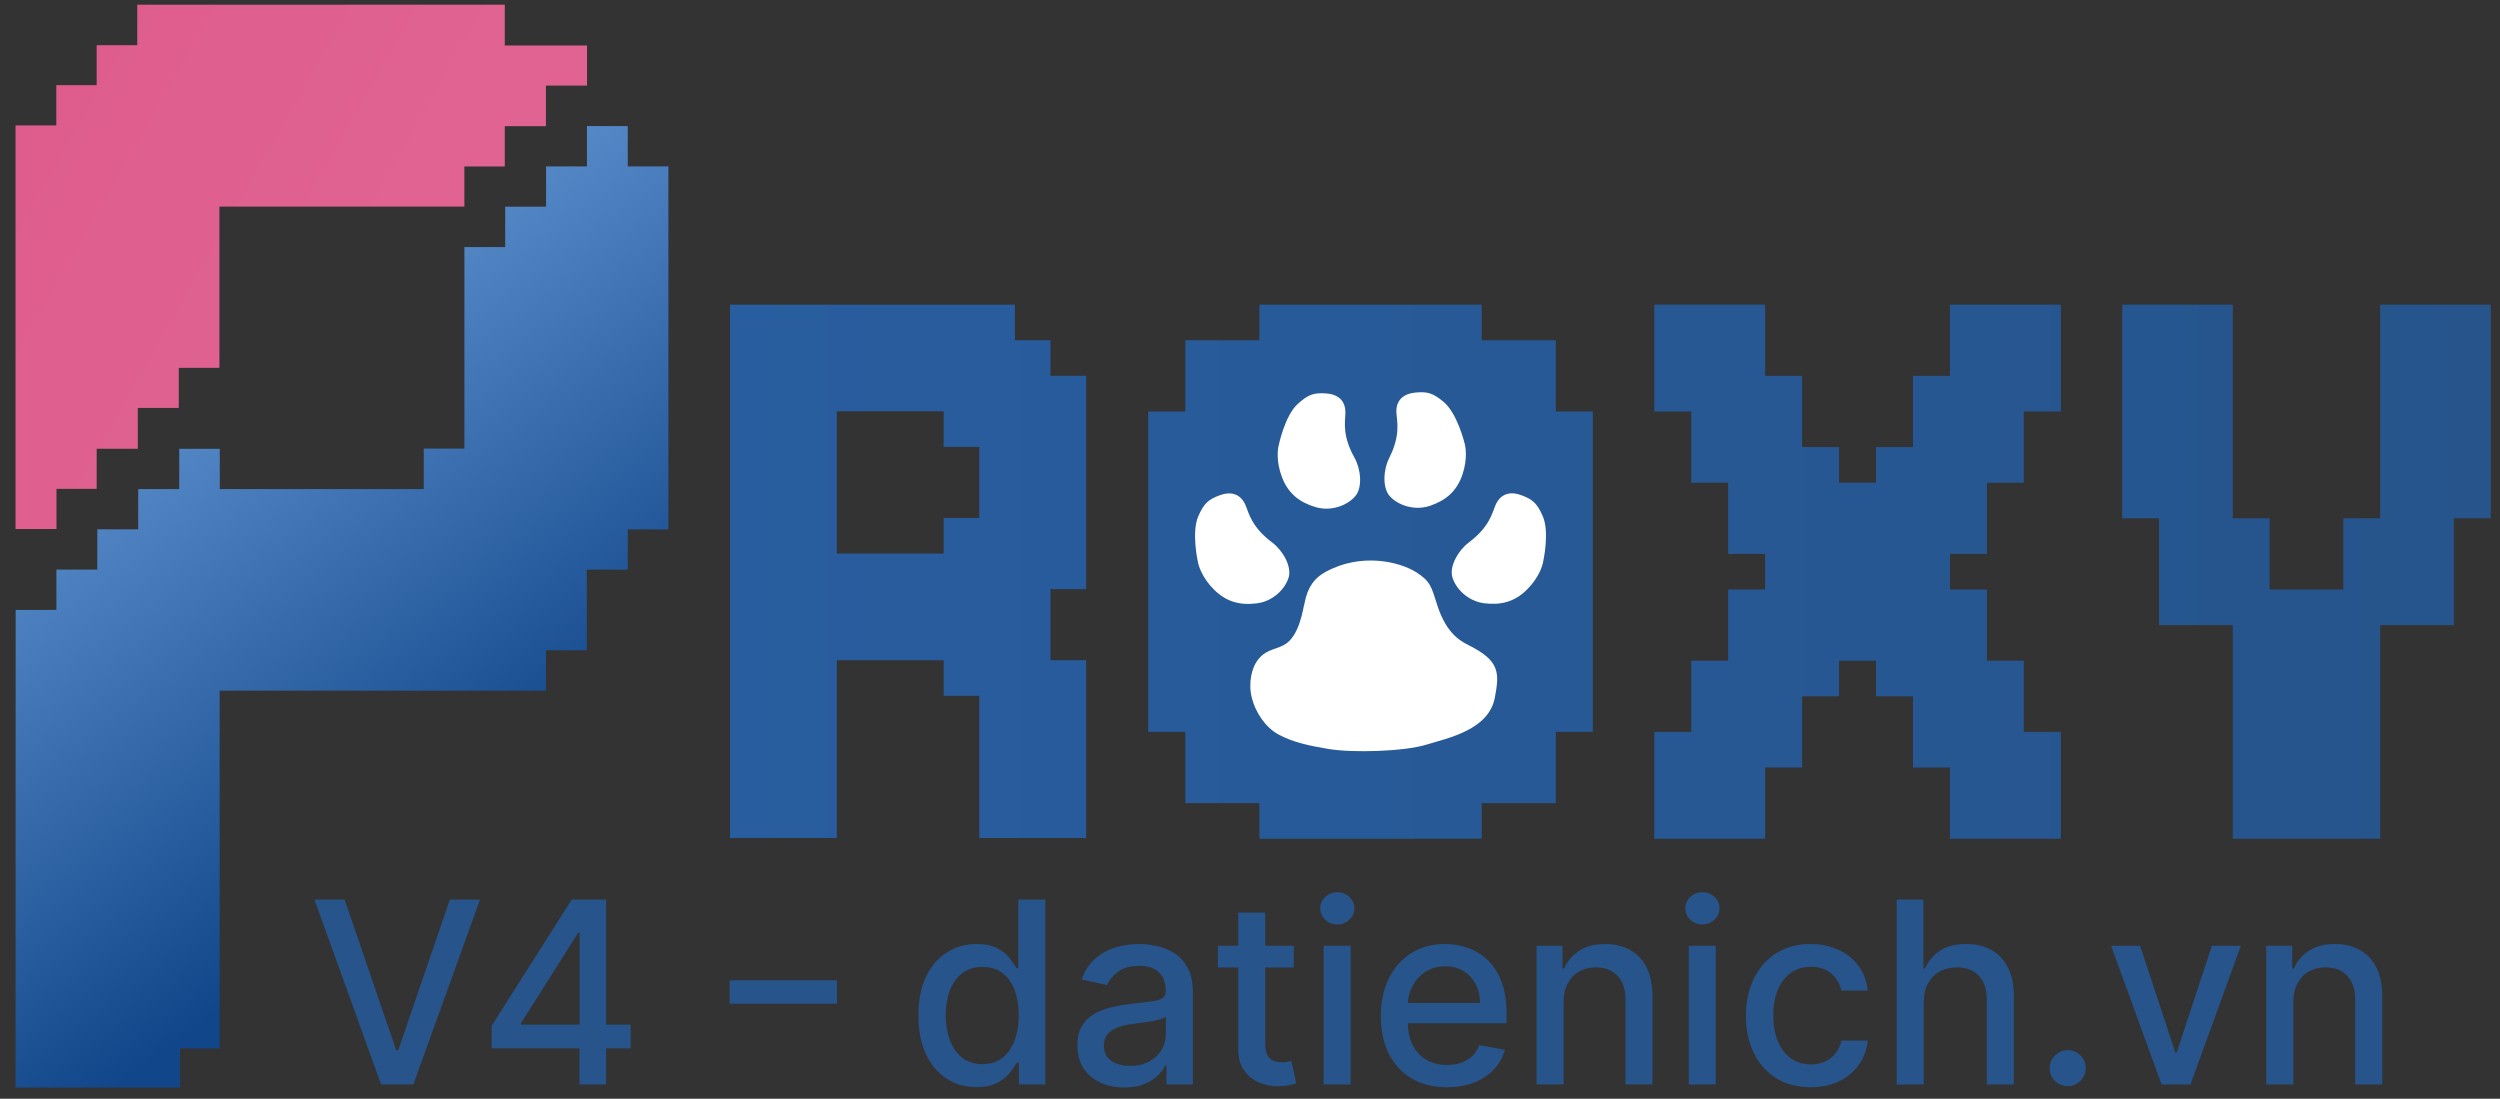 <svg width="157" height="69" viewBox="0 0 157 69" fill="none" xmlns="http://www.w3.org/2000/svg">
<rect x="0" y="0" width="157" height="69" fill="#333333" stroke="none"/>
<path d="M11.303 68.295H0.976L0.984 38.302H3.542V35.773H6.11V33.243H8.678V30.714H11.257V28.185H13.803V30.714H26.612V28.174H29.164V15.515H31.727V12.978H34.294V10.451H36.861V7.918H39.424V10.451H41.976V33.247H39.424V35.777H36.851V40.837H34.289V43.375H13.795V65.844H11.303V68.295Z" fill="url(#paint0_linear_2446_5644)"/>
<path d="M0.976 7.875V33.222H3.547V30.7H6.071V28.183H8.654V25.618H11.226V23.101H13.779V12.974H29.162V10.455H31.701V7.923H34.284V5.375H36.867V2.857H31.701V0.295H8.62V2.838H6.07V5.348H3.536V7.875H0.976Z" fill="url(#paint1_linear_2446_5644)"/>
<path d="M45.844 19.133H48.08V21.366H45.844V19.133ZM48.08 19.133H50.317V21.366H48.08V19.133ZM50.317 19.133H52.553V21.366H50.317V19.133ZM52.553 19.133H54.79V21.366H52.553V19.133ZM54.79 19.133H57.026V21.366H54.79V19.133ZM57.026 19.133H59.263V21.366H57.026V19.133ZM59.263 19.133H61.499V21.366H59.263V19.133ZM61.499 19.133H63.736V21.366H61.499V19.133ZM61.499 21.366H63.736V23.599H61.499V21.366ZM63.736 21.366H65.972V23.599H63.736V21.366ZM59.263 21.366H61.499V23.599H59.263V21.366ZM57.026 21.366H59.263V23.599H57.026V21.366ZM54.79 21.366H57.026V23.599H54.79V21.366ZM52.553 21.366H54.79V23.599H52.553V21.366ZM50.317 21.366H52.553V23.599H50.317V21.366ZM48.08 21.366H50.317V23.599H48.08V21.366ZM45.844 21.366H48.08V23.599H45.844V21.366ZM45.844 23.599H48.08V25.831H45.844V23.599ZM48.08 23.599H50.317V25.831H48.08V23.599ZM50.317 23.599H52.553V25.831H50.317V23.599ZM52.553 23.599H54.79V25.831H52.553V23.599ZM57.026 23.599H59.263V25.831H57.026V23.599ZM59.263 23.599H61.499V25.831H59.263V23.599ZM61.499 23.599H63.736V25.831H61.499V23.599ZM63.736 23.599H65.972V25.831H63.736V23.599ZM65.972 23.599H68.209V25.831H65.972V23.599ZM54.79 23.599H57.026V25.831H54.79V23.599ZM59.263 25.831H61.499V28.064H59.263V25.831ZM61.499 25.831H63.736V28.064H61.499V25.831ZM65.972 25.831H68.209V28.064H65.972V25.831ZM63.736 25.831H65.972V28.064H63.736V25.831ZM63.736 28.064H65.972V30.297H63.736V28.064ZM63.736 32.53H65.972V34.763H63.736V32.53ZM65.972 32.53H68.209V34.763H65.972V32.53ZM65.972 34.763H68.209V36.996H65.972V34.763ZM65.972 28.064H68.209V30.297H65.972V28.064ZM61.499 32.53H63.736V34.763H61.499V32.53ZM61.499 28.064H63.736V30.297H61.499V28.064ZM59.263 32.53H61.499V34.763H59.263V32.53ZM61.499 34.763H63.736V36.996H61.499V34.763ZM63.736 34.763H65.972V36.996H63.736V34.763ZM63.736 36.996H65.972V39.229H63.736V36.996ZM59.263 39.229H61.499V41.462H59.263V39.229ZM61.499 39.229H63.736V41.462H61.499V39.229ZM61.499 36.996H63.736V39.229H61.499V36.996ZM59.263 36.996H61.499V39.229H59.263V36.996ZM59.263 34.763H61.499V36.996H59.263V34.763ZM57.026 39.229H59.263V41.462H57.026V39.229ZM54.79 39.229H57.026V41.462H54.79V39.229ZM52.553 39.229H54.79V41.462H52.553V39.229ZM52.553 36.996H54.79V39.229H52.553V36.996ZM54.79 36.996H57.026V39.229H54.79V36.996ZM54.79 34.763H57.026V36.996H54.79V34.763ZM57.026 34.763H59.263V36.996H57.026V34.763ZM52.553 34.763H54.79V36.996H52.553V34.763ZM57.026 36.996H59.263V39.229H57.026V36.996ZM48.08 25.831H50.317V28.064H48.08V25.831ZM50.317 25.831H52.553V28.064H50.317V25.831ZM50.317 28.064H52.553V30.297H50.317V28.064ZM50.317 30.297H52.553V32.53H50.317V30.297ZM50.317 32.53H52.553V34.763H50.317V32.53ZM48.08 32.53H50.317V34.763H48.08V32.53ZM45.844 32.53H48.08V34.763H45.844V32.53ZM45.844 30.297H48.08V32.53H45.844V30.297ZM45.844 28.064H48.08V30.297H45.844V28.064ZM45.844 25.831H48.08V28.064H45.844V25.831ZM48.08 30.297H50.317V32.53H48.08V30.297ZM48.08 34.763H50.317V36.996H48.08V34.763ZM48.08 28.064H50.317V30.297H48.08V28.064ZM45.844 34.763H48.08V36.996H45.844V34.763ZM45.844 36.996H48.08V39.229H45.844V36.996ZM48.08 36.996H50.317V39.229H48.08V36.996ZM50.317 34.763H52.553V36.996H50.317V34.763ZM50.317 36.996H52.553V39.229H50.317V36.996ZM50.317 39.229H52.553V41.462H50.317V39.229ZM50.317 41.462H52.553V43.694H50.317V41.462ZM50.317 43.694H52.553V45.927H50.317V43.694ZM50.317 45.927H52.553V48.16H50.317V45.927ZM50.317 50.393H52.553V52.626H50.317V50.393ZM48.08 50.393H50.317V52.626H48.08V50.393ZM45.844 50.393H48.08V52.626H45.844V50.393ZM45.844 48.16H48.08V50.393H45.844V48.16ZM45.844 45.927H48.08V48.16H45.844V45.927ZM45.844 43.694H48.08V45.927H45.844V43.694ZM45.844 41.462H48.08V43.694H45.844V41.462ZM45.844 39.229H48.08V41.462H45.844V39.229ZM48.08 39.229H50.317V41.462H48.08V39.229ZM48.08 41.462H50.317V43.694H48.08V41.462ZM48.08 43.694H50.317V45.927H48.08V43.694ZM48.08 45.927H50.317V48.16H48.08V45.927ZM48.08 48.16H50.317V50.393H48.08V48.16ZM50.317 48.16H52.553V50.393H50.317V48.16ZM65.972 30.297H68.209V32.53H65.972V30.297ZM63.736 30.297H65.972V32.53H63.736V30.297ZM61.499 30.297H63.736V32.53H61.499V30.297ZM65.972 50.393H68.209V52.626H65.972V50.393ZM65.972 48.16H68.209V50.393H65.972V48.16ZM65.972 45.927H68.209V48.16H65.972V45.927ZM63.736 45.927H65.972V48.16H63.736V45.927ZM61.499 45.927H63.736V48.16H61.499V45.927ZM61.499 48.16H63.736V50.393H61.499V48.16ZM61.499 50.393H63.736V52.626H61.499V50.393ZM63.736 50.393H65.972V52.626H63.736V50.393ZM63.736 48.16H65.972V50.393H63.736V48.16ZM61.499 43.694H63.736V45.927H61.499V43.694ZM61.499 41.462H63.736V43.694H61.499V41.462ZM59.263 41.462H61.499V43.694H59.263V41.462ZM65.972 43.694H68.209V45.927H65.972V43.694ZM65.972 41.462H68.209V43.694H65.972V41.462ZM63.736 43.694H65.972V45.927H63.736V43.694ZM63.736 41.462H65.972V43.694H63.736V41.462ZM63.736 39.229H65.972V41.462H63.736V39.229Z" fill="url(#paint2_linear_2446_5644)"/>
<path d="M129.42 19.133V25.841H127.098V30.313H124.778V34.784H122.457V37.021H124.778V41.492H127.098V45.964H129.42V52.672H122.457V48.199H120.135V43.728H117.815V41.492H115.494V43.728H113.172V48.199H110.852V52.672H103.889V45.964H106.209V41.492H108.53V37.021H110.852V34.784H108.53V30.313H106.209V25.841H103.889V19.133H110.852V23.604H113.172V28.077H115.494V30.313H117.815V28.077H120.135V23.604H122.457V19.133H129.42Z" fill="url(#paint3_linear_2446_5644)"/>
<path d="M156.419 19.133V32.548H154.104V39.257H149.475V52.672H140.218V39.257H135.589V32.548H133.275V19.133H140.218V32.548H142.532V37.021H147.161V32.548H149.475V19.133H156.419Z" fill="url(#paint4_linear_2446_5644)"/>
<path d="M97.703 25.841V21.369H93.049V19.133H79.089V21.369H74.437V25.841H72.109V45.964H74.437V50.437H79.089V52.672H93.049V50.437H97.703V45.964H100.029V25.841H97.703Z" fill="url(#paint5_linear_2446_5644)"/>
<path d="M95.559 31.105C96.224 31.359 96.521 31.573 96.888 32.422C97.32 33.422 96.925 35.221 96.89 35.373C96.889 35.381 96.888 35.387 96.885 35.395C96.862 35.497 96.663 36.264 95.891 37.029C95.104 37.81 94.231 38.016 93.197 37.883C92.184 37.752 91.414 36.974 91.206 36.237C91.012 35.553 91.588 34.555 92.24 34.068C93.507 33.119 93.695 32.272 93.9 31.764C94.216 30.975 94.866 30.841 95.559 31.105Z" fill="white"/>
<path d="M88.891 24.652V24.652C88.893 24.651 88.895 24.651 88.898 24.651C89.603 24.587 89.964 24.651 90.67 25.248C91.504 25.954 91.954 27.741 91.992 27.893C91.993 27.9 91.995 27.907 91.997 27.915C92.021 28.017 92.187 28.792 91.837 29.816C91.48 30.86 90.791 31.431 89.803 31.765C88.837 32.092 87.799 31.734 87.282 31.165C86.802 30.636 86.873 29.489 87.24 28.766C87.951 27.359 87.742 26.516 87.698 25.972C87.629 25.128 88.149 24.722 88.884 24.653C88.886 24.653 88.889 24.653 88.891 24.652V24.652Z" fill="white"/>
<path d="M83.245 24.706C83.245 24.706 83.244 24.705 83.243 24.705V24.705V24.705C83.242 24.704 83.242 24.704 83.241 24.704C82.531 24.67 82.174 24.746 81.492 25.372C80.688 26.111 80.312 27.915 80.28 28.069C80.279 28.077 80.278 28.084 80.276 28.091C80.257 28.193 80.123 28.975 80.515 29.985C80.914 31.014 81.627 31.554 82.627 31.849C83.607 32.136 84.629 31.735 85.121 31.147C85.577 30.599 85.46 29.456 85.064 28.748C84.293 27.37 84.468 26.521 84.49 25.975C84.524 25.127 83.985 24.743 83.245 24.706Z" fill="white"/>
<path d="M76.578 31.11C75.913 31.364 75.617 31.579 75.25 32.427C74.818 33.427 75.212 35.226 75.247 35.379C75.249 35.386 75.25 35.393 75.252 35.4C75.276 35.502 75.475 36.27 76.246 37.035C77.033 37.815 77.906 38.021 78.94 37.889C79.952 37.757 80.724 36.979 80.932 36.243C81.126 35.558 80.549 34.561 79.898 34.073C78.631 33.124 78.442 32.278 78.238 31.77C77.922 30.98 77.271 30.846 76.578 31.11Z" fill="white"/>
<path d="M81.923 37.889C82.117 36.839 82.575 36.282 83.249 35.914C85.497 34.686 87.874 35.285 88.892 35.908C89.839 36.488 89.897 36.882 90.221 37.881C90.756 39.623 91.552 40.184 92.216 40.511C94.208 41.497 94.164 42.268 93.879 43.8C93.501 45.834 90.972 46.339 89.568 46.767C88.164 47.196 84.968 47.289 83.457 47.039C82.35 46.856 81.23 46.642 80.274 46.118C79.474 45.681 78.838 44.733 78.612 43.816C78.362 42.805 78.666 41.889 78.941 41.512C79.466 40.79 79.936 40.853 80.599 40.523C81.621 40.015 81.832 38.171 81.923 37.889Z" fill="white"/>
<path d="M144.021 62.934V68.102H142.323V59.398H143.953V60.814H144.061C144.262 60.353 144.576 59.983 145.004 59.703C145.436 59.424 145.979 59.284 146.634 59.284C147.229 59.284 147.749 59.409 148.196 59.658C148.643 59.904 148.989 60.27 149.235 60.758C149.482 61.245 149.605 61.848 149.605 62.566V68.102H147.906V62.77C147.906 62.139 147.742 61.645 147.412 61.29C147.083 60.931 146.63 60.752 146.055 60.752C145.661 60.752 145.311 60.837 145.004 61.007C144.701 61.177 144.461 61.426 144.283 61.755C144.108 62.08 144.021 62.473 144.021 62.934Z" fill="#26548B"/>
<path d="M140.727 59.398L137.563 68.103H135.746L132.577 59.398H134.4L136.609 66.096H136.7L138.904 59.398H140.727Z" fill="#26548B"/>
<path d="M129.853 68.21C129.542 68.21 129.275 68.1 129.052 67.881C128.828 67.658 128.717 67.39 128.717 67.076C128.717 66.767 128.828 66.502 129.052 66.283C129.275 66.06 129.542 65.949 129.853 65.949C130.163 65.949 130.43 66.06 130.654 66.283C130.877 66.502 130.989 66.767 130.989 67.076C130.989 67.284 130.936 67.475 130.83 67.649C130.727 67.819 130.591 67.955 130.421 68.057C130.25 68.159 130.061 68.21 129.853 68.21Z" fill="#26548B"/>
<path d="M120.811 62.934V68.103H119.113V56.496H120.788V60.814H120.896C121.101 60.346 121.413 59.974 121.833 59.698C122.254 59.422 122.803 59.284 123.481 59.284C124.079 59.284 124.601 59.407 125.048 59.653C125.499 59.898 125.847 60.265 126.093 60.752C126.343 61.236 126.468 61.84 126.468 62.566V68.103H124.77V62.77C124.77 62.131 124.605 61.636 124.276 61.285C123.946 60.93 123.488 60.752 122.901 60.752C122.5 60.752 122.14 60.837 121.822 61.007C121.508 61.177 121.26 61.426 121.078 61.755C120.9 62.08 120.811 62.473 120.811 62.934Z" fill="#26548B"/>
<path d="M113.712 68.278C112.868 68.278 112.141 68.087 111.531 67.706C110.925 67.32 110.46 66.79 110.134 66.113C109.808 65.437 109.645 64.662 109.645 63.79C109.645 62.906 109.812 62.125 110.145 61.449C110.479 60.769 110.948 60.238 111.554 59.856C112.16 59.475 112.873 59.284 113.695 59.284C114.358 59.284 114.948 59.407 115.467 59.653C115.986 59.894 116.404 60.234 116.722 60.673C117.044 61.111 117.236 61.623 117.296 62.209H115.643C115.552 61.8 115.344 61.449 115.019 61.154C114.697 60.86 114.265 60.712 113.724 60.712C113.25 60.712 112.836 60.837 112.48 61.086C112.128 61.332 111.853 61.683 111.656 62.141C111.459 62.594 111.361 63.13 111.361 63.75C111.361 64.385 111.457 64.933 111.65 65.394C111.844 65.854 112.116 66.212 112.468 66.465C112.824 66.718 113.243 66.844 113.724 66.844C114.045 66.844 114.337 66.786 114.598 66.669C114.863 66.548 115.085 66.376 115.263 66.153C115.445 65.93 115.571 65.662 115.643 65.348H117.296C117.236 65.911 117.052 66.414 116.745 66.856C116.438 67.298 116.028 67.645 115.513 67.898C115.002 68.152 114.401 68.278 113.712 68.278Z" fill="#26548B"/>
<path d="M106.054 68.103V59.398H107.752V68.103H106.054ZM106.912 58.054C106.616 58.054 106.363 57.956 106.151 57.76C105.942 57.559 105.838 57.322 105.838 57.046C105.838 56.766 105.942 56.528 106.151 56.332C106.363 56.131 106.616 56.031 106.912 56.031C107.207 56.031 107.459 56.131 107.667 56.332C107.879 56.528 107.985 56.766 107.985 57.046C107.985 57.322 107.879 57.559 107.667 57.76C107.459 57.956 107.207 58.054 106.912 58.054Z" fill="#26548B"/>
<path d="M98.194 62.934V68.102H96.496V59.398H98.126V60.814H98.234C98.435 60.353 98.749 59.983 99.177 59.703C99.608 59.424 100.152 59.284 100.807 59.284C101.401 59.284 101.922 59.409 102.369 59.658C102.816 59.904 103.162 60.27 103.408 60.758C103.654 61.245 103.777 61.848 103.777 62.566V68.102H102.079V62.77C102.079 62.139 101.914 61.645 101.585 61.29C101.256 60.931 100.803 60.752 100.228 60.752C99.834 60.752 99.484 60.837 99.177 61.007C98.874 61.177 98.633 61.426 98.456 61.755C98.281 62.08 98.194 62.473 98.194 62.934Z" fill="#26548B"/>
<path d="M90.868 68.278C90.009 68.278 89.268 68.095 88.647 67.728C88.03 67.358 87.553 66.839 87.216 66.17C86.883 65.497 86.716 64.71 86.716 63.807C86.716 62.915 86.883 62.129 87.216 61.449C87.553 60.769 88.023 60.238 88.625 59.856C89.231 59.475 89.939 59.284 90.749 59.284C91.241 59.284 91.718 59.365 92.18 59.528C92.642 59.69 93.057 59.945 93.424 60.293C93.791 60.641 94.081 61.092 94.293 61.647C94.505 62.199 94.611 62.87 94.611 63.659V64.26H87.676V62.99H92.947C92.947 62.545 92.856 62.15 92.674 61.806C92.493 61.459 92.237 61.185 91.908 60.984C91.582 60.784 91.2 60.684 90.76 60.684C90.283 60.684 89.867 60.801 89.511 61.035C89.159 61.266 88.886 61.568 88.693 61.942C88.504 62.312 88.409 62.715 88.409 63.149V64.141C88.409 64.723 88.511 65.218 88.716 65.626C88.924 66.034 89.213 66.346 89.585 66.561C89.956 66.772 90.389 66.878 90.885 66.878C91.207 66.878 91.501 66.833 91.766 66.742C92.031 66.648 92.26 66.508 92.453 66.323C92.646 66.138 92.794 65.909 92.896 65.637L94.503 65.926C94.374 66.398 94.144 66.812 93.81 67.167C93.481 67.519 93.066 67.793 92.566 67.989C92.07 68.182 91.504 68.278 90.868 68.278Z" fill="#26548B"/>
<path d="M83.125 68.103V59.398H84.823V68.103H83.125ZM83.983 58.054C83.687 58.054 83.433 57.956 83.221 57.76C83.013 57.559 82.909 57.322 82.909 57.046C82.909 56.766 83.013 56.528 83.221 56.332C83.433 56.131 83.687 56.031 83.983 56.031C84.278 56.031 84.53 56.131 84.738 56.332C84.95 56.528 85.056 56.766 85.056 57.046C85.056 57.322 84.95 57.559 84.738 57.76C84.53 57.956 84.278 58.054 83.983 58.054Z" fill="#26548B"/>
<path d="M81.247 59.397V60.757H76.482V59.397H81.247ZM77.76 57.312H79.458V65.546C79.458 65.875 79.507 66.122 79.606 66.289C79.704 66.451 79.831 66.563 79.986 66.623C80.145 66.68 80.317 66.708 80.503 66.708C80.639 66.708 80.758 66.699 80.861 66.68C80.963 66.661 81.043 66.646 81.099 66.634L81.406 68.034C81.308 68.072 81.168 68.11 80.986 68.147C80.804 68.189 80.577 68.212 80.304 68.216C79.857 68.223 79.441 68.144 79.055 67.978C78.668 67.811 78.356 67.554 78.117 67.207C77.879 66.859 77.76 66.423 77.76 65.898V57.312Z" fill="#26548B"/>
<path d="M70.606 68.295C70.054 68.295 69.554 68.193 69.107 67.989C68.66 67.781 68.306 67.481 68.045 67.088C67.787 66.695 67.659 66.213 67.659 65.643C67.659 65.152 67.753 64.747 67.943 64.43C68.132 64.113 68.388 63.861 68.709 63.676C69.031 63.491 69.391 63.351 69.789 63.257C70.186 63.163 70.591 63.091 71.004 63.042C71.527 62.981 71.951 62.932 72.276 62.894C72.602 62.853 72.839 62.786 72.986 62.696C73.134 62.605 73.208 62.458 73.208 62.254V62.214C73.208 61.719 73.068 61.336 72.787 61.064C72.511 60.792 72.098 60.656 71.549 60.656C70.978 60.656 70.527 60.782 70.198 61.035C69.872 61.285 69.647 61.562 69.522 61.868L67.926 61.506C68.115 60.977 68.391 60.55 68.755 60.225C69.122 59.896 69.544 59.658 70.022 59.511C70.499 59.36 71 59.284 71.527 59.284C71.875 59.284 72.244 59.326 72.634 59.409C73.028 59.488 73.395 59.636 73.736 59.851C74.081 60.066 74.363 60.374 74.582 60.775C74.802 61.171 74.912 61.687 74.912 62.322V68.102H73.253V66.912H73.185C73.075 67.131 72.911 67.347 72.691 67.558C72.471 67.77 72.189 67.946 71.845 68.085C71.5 68.225 71.087 68.295 70.606 68.295ZM70.976 66.935C71.445 66.935 71.847 66.842 72.18 66.657C72.517 66.472 72.772 66.23 72.947 65.932C73.124 65.63 73.213 65.307 73.213 64.963V63.841C73.153 63.901 73.035 63.958 72.861 64.011C72.691 64.06 72.496 64.103 72.276 64.141C72.057 64.175 71.843 64.207 71.635 64.237C71.426 64.264 71.252 64.287 71.112 64.305C70.783 64.347 70.481 64.417 70.209 64.515C69.94 64.613 69.724 64.755 69.561 64.94C69.402 65.121 69.323 65.363 69.323 65.665C69.323 66.085 69.478 66.402 69.789 66.618C70.099 66.829 70.495 66.935 70.976 66.935Z" fill="#26548B"/>
<path d="M61.322 68.272C60.618 68.272 59.989 68.093 59.437 67.734C58.888 67.371 58.456 66.856 58.142 66.187C57.831 65.514 57.676 64.708 57.676 63.767C57.676 62.826 57.833 62.022 58.147 61.353C58.465 60.684 58.901 60.172 59.454 59.817C60.007 59.462 60.633 59.284 61.334 59.284C61.875 59.284 62.311 59.375 62.64 59.556C62.973 59.734 63.231 59.942 63.413 60.18C63.598 60.418 63.742 60.627 63.844 60.809H63.946V56.496H65.645V68.103H63.986V66.748H63.844C63.742 66.933 63.594 67.145 63.401 67.383C63.212 67.621 62.951 67.829 62.617 68.006C62.284 68.184 61.852 68.272 61.322 68.272ZM61.697 66.827C62.186 66.827 62.598 66.699 62.935 66.442C63.276 66.181 63.534 65.82 63.708 65.359C63.886 64.899 63.975 64.362 63.975 63.75C63.975 63.145 63.888 62.617 63.714 62.163C63.539 61.71 63.284 61.356 62.947 61.103C62.61 60.85 62.193 60.724 61.697 60.724C61.186 60.724 60.76 60.856 60.419 61.12C60.078 61.385 59.821 61.746 59.647 62.203C59.476 62.66 59.391 63.176 59.391 63.75C59.391 64.332 59.478 64.855 59.653 65.32C59.827 65.785 60.084 66.153 60.425 66.425C60.77 66.693 61.194 66.827 61.697 66.827Z" fill="#26548B"/>
<path d="M52.563 61.562V63.036H45.823V61.562H52.563Z" fill="#26548B"/>
<path d="M30.875 65.836V64.419L35.901 56.496H37.02V58.581H36.31L32.715 64.26V64.351H39.605V65.836H30.875ZM36.39 68.103V65.405L36.401 64.759V56.496H38.066V68.103H36.39Z" fill="#26548B"/>
<path d="M21.643 56.496L24.881 65.949H25.011L28.249 56.496H30.146L25.96 68.103H23.932L19.746 56.496H21.643Z" fill="#26548B"/>
<defs>
<linearGradient id="paint0_linear_2446_5644" x1="22.811" y1="17.976" x2="41.31" y2="43.649" gradientUnits="userSpaceOnUse">
<stop stop-color="#5588C7"/>
<stop offset="1" stop-color="#11478A"/>
</linearGradient>
<linearGradient id="paint1_linear_2446_5644" x1="2.305" y1="1.485" x2="24.678" y2="14.207" gradientUnits="userSpaceOnUse">
<stop stop-color="#DE5C8C"/>
<stop offset="1" stop-color="#E06391"/>
</linearGradient>
<linearGradient id="paint2_linear_2446_5644" x1="45.844" y1="35.903" x2="156.419" y2="35.903" gradientUnits="userSpaceOnUse">
<stop stop-color="#285D9F"/>
<stop offset="1" stop-color="#26548B"/>
</linearGradient>
<linearGradient id="paint3_linear_2446_5644" x1="45.844" y1="35.903" x2="156.419" y2="35.903" gradientUnits="userSpaceOnUse">
<stop stop-color="#285D9F"/>
<stop offset="1" stop-color="#26548B"/>
</linearGradient>
<linearGradient id="paint4_linear_2446_5644" x1="45.844" y1="35.903" x2="156.419" y2="35.903" gradientUnits="userSpaceOnUse">
<stop stop-color="#285D9F"/>
<stop offset="1" stop-color="#26548B"/>
</linearGradient>
<linearGradient id="paint5_linear_2446_5644" x1="45.844" y1="35.903" x2="156.419" y2="35.903" gradientUnits="userSpaceOnUse">
<stop stop-color="#285D9F"/>
<stop offset="1" stop-color="#26548B"/>
</linearGradient>
</defs>
</svg>
